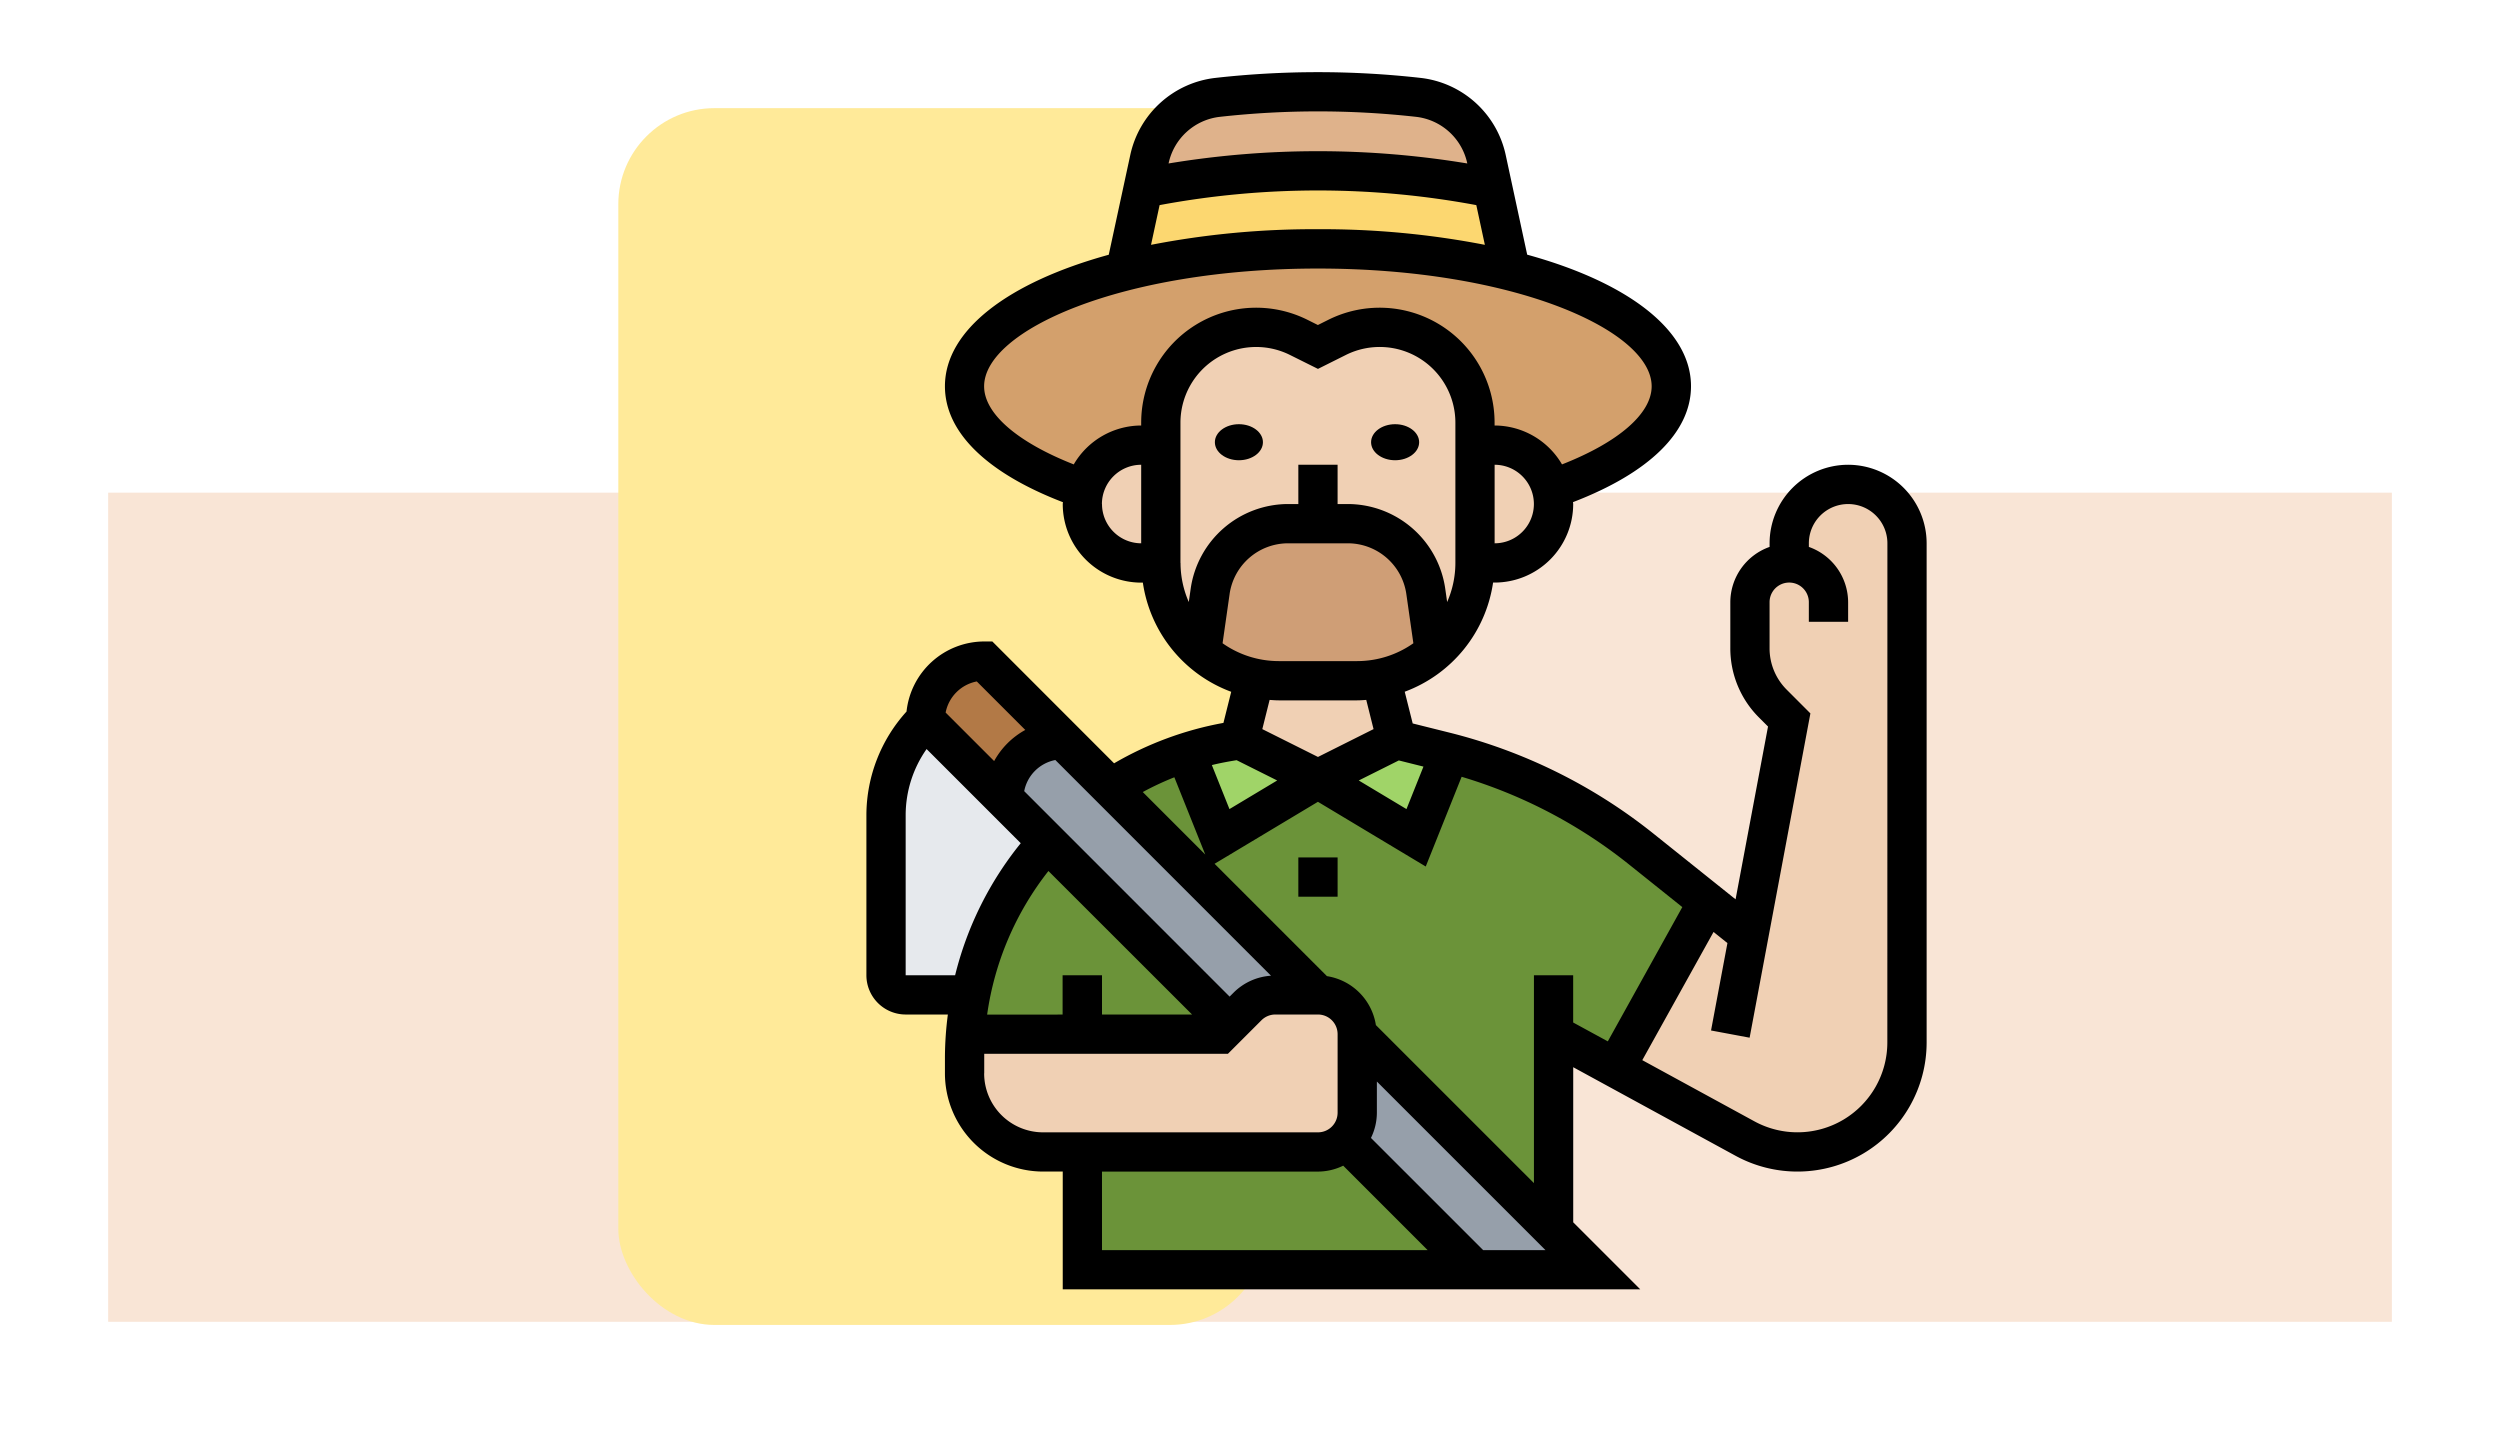 <svg xmlns="http://www.w3.org/2000/svg" xmlns:xlink="http://www.w3.org/1999/xlink" width="208.051" height="119.263" viewBox="0 0 208.051 119.263">
  <defs>
    <filter id="influencer-their-pet-creating-content-online-spaces-social-media" x="0" y="32" width="208.051" height="87" filterUnits="userSpaceOnUse">
      <feOffset dy="3" input="SourceAlpha"/>
      <feGaussianBlur stdDeviation="3" result="blur"/>
      <feFlood flood-opacity="0.161"/>
      <feComposite operator="in" in2="blur"/>
      <feComposite in="SourceGraphic"/>
    </filter>
    <filter id="Rectángulo_401593" x="42.457" y="0" width="71.898" height="119.263" filterUnits="userSpaceOnUse">
      <feOffset dy="3" input="SourceAlpha"/>
      <feGaussianBlur stdDeviation="3" result="blur-2"/>
      <feFlood flood-opacity="0.161"/>
      <feComposite operator="in" in2="blur-2"/>
      <feComposite in="SourceGraphic"/>
    </filter>
  </defs>
  <g id="Grupo_1198128" data-name="Grupo 1198128" transform="translate(-1220.949 -2117)">
    <g transform="matrix(1, 0, 0, 1, 1220.95, 2117)" filter="url(#influencer-their-pet-creating-content-online-spaces-social-media)">
      <path id="influencer-their-pet-creating-content-online-spaces-social-media-2" data-name="influencer-their-pet-creating-content-online-spaces-social-media" d="M0,0H190.051V69H0Z" transform="translate(9 38)" fill="#f9e5d6"/>
    </g>
    <g id="Grupo_1182090" data-name="Grupo 1182090" transform="translate(1031.625 -3625)">
      <g transform="matrix(1, 0, 0, 1, 189.32, 5742)" filter="url(#Rectángulo_401593)">
        <rect id="Rectángulo_401593-2" data-name="Rectángulo 401593" width="53.898" height="101.263" rx="8" transform="translate(51.46 6)" fill="#ffea99"/>
      </g>
    </g>
    <g id="farmer_2979795_1_" data-name="farmer_2979795 (1)" transform="translate(1288.051 2122)">
      <g id="Grupo_1198447" data-name="Grupo 1198447" transform="translate(6.634 2.634)">
        <g id="Grupo_1198428" data-name="Grupo 1198428" transform="translate(16.339 87.267)">
          <path id="Trazado_916973" data-name="Trazado 916973" d="M48.678,66.177H16v-9.8H35.607a3.2,3.2,0,0,0,2.3-.964Z" transform="translate(-16 -55.41)" fill="#6b9339"/>
        </g>
        <g id="Grupo_1198429" data-name="Grupo 1198429" transform="translate(18.708 54.965)">
          <path id="Trazado_916974" data-name="Trazado 916974" d="M26.518,42.764l8.17-4.9,8.17,4.9,2.827-7.042a42.35,42.35,0,0,1,15.849,7.924l5.588,4.477-7.663,13.79L54.295,59.1V75.442L37.956,59.1a3.277,3.277,0,0,0-3.268-3.268L17.45,38.6a26.148,26.148,0,0,1,6.209-2.957Z" transform="translate(-17.45 -35.64)" fill="#6b9339"/>
        </g>
        <g id="Grupo_1198430" data-name="Grupo 1198430" transform="translate(6.601 62.432)">
          <path id="Trazado_916975" data-name="Trazado 916975" d="M19.778,56.206H10.04a27.54,27.54,0,0,1,.441-3.268A26.52,26.52,0,0,1,16.853,40.21L32.032,55.389l-.817.817Z" transform="translate(-10.04 -40.21)" fill="#6b9339"/>
        </g>
        <g id="Grupo_1198431" data-name="Grupo 1198431" transform="translate(38.25 78.427)">
          <path id="Trazado_916976" data-name="Trazado 916976" d="M49.981,69.607h-9.8L29.41,58.839a3.2,3.2,0,0,0,.964-2.3V50L46.713,66.339Z" transform="translate(-29.41 -50)" fill="#969faa"/>
        </g>
        <g id="Grupo_1198432" data-name="Grupo 1198432" transform="translate(9.803 53.919)">
          <path id="Trazado_916977" data-name="Trazado 916977" d="M20.9,39,38.142,56.241H34.6a3.278,3.278,0,0,0-2.32.964L30.79,58.692,15.611,43.513,12,39.9A4.9,4.9,0,0,1,16.9,35Z" transform="translate(-12 -35)" fill="#969faa"/>
        </g>
        <g id="Grupo_1198433" data-name="Grupo 1198433" transform="translate(3.268 47.383)">
          <path id="Trazado_916978" data-name="Trazado 916978" d="M12.9,31l6.536,6.536a4.9,4.9,0,0,0-4.9,4.9L8,35.9A4.909,4.909,0,0,1,12.9,31Z" transform="translate(-8 -31)" fill="#b27946"/>
        </g>
        <g id="Grupo_1198434" data-name="Grupo 1198434" transform="translate(0 52.285)">
          <path id="Trazado_916979" data-name="Trazado 916979" d="M15.8,40.536l3.611,3.611a26.52,26.52,0,0,0-6.372,12.728H7.634A1.639,1.639,0,0,1,6,55.241V41.892A11.168,11.168,0,0,1,9.268,34Z" transform="translate(-6 -34)" fill="#e6e9ed"/>
        </g>
        <g id="Grupo_1198435" data-name="Grupo 1198435" transform="translate(35.946 53.919)">
          <path id="Trazado_916980" data-name="Trazado 916980" d="M39,36.127,36.17,43.17,28,38.268,34.536,35,38.6,36.013a3.548,3.548,0,0,1,.392.114Z" transform="translate(-28 -35)" fill="#a0d468"/>
        </g>
        <g id="Grupo_1198436" data-name="Grupo 1198436" transform="translate(24.917 53.919)">
          <path id="Trazado_916981" data-name="Trazado 916981" d="M32.279,38.268l-8.17,4.9L21.25,36.046A25.338,25.338,0,0,1,25.743,35Z" transform="translate(-21.25 -35)" fill="#a0d468"/>
        </g>
        <g id="Grupo_1198437" data-name="Grupo 1198437" transform="translate(19.917 6.536)">
          <path id="Trazado_916982" data-name="Trazado 916982" d="M48.76,7.487l1.487,6.9a65.881,65.881,0,0,0-16.029-1.846A65.881,65.881,0,0,0,18.19,14.382l1.487-6.9A68.154,68.154,0,0,1,34.219,6,68.154,68.154,0,0,1,48.76,7.487Z" transform="translate(-18.19 -6)" fill="#fcd770"/>
        </g>
        <g id="Grupo_1198438" data-name="Grupo 1198438" transform="translate(21.404)">
          <path id="Trazado_916983" data-name="Trazado 916983" d="M47.661,7.588l.523,2.435A68.154,68.154,0,0,0,33.642,8.536,68.154,68.154,0,0,0,19.1,10.022l.523-2.435a6.531,6.531,0,0,1,5.67-5.114,73.8,73.8,0,0,1,16.7,0A6.531,6.531,0,0,1,47.661,7.588Z" transform="translate(-19.1 -2)" fill="#dfb28b"/>
        </g>
        <g id="Grupo_1198439" data-name="Grupo 1198439" transform="translate(6.536 13.071)">
          <path id="Trazado_916984" data-name="Trazado 916984" d="M68.821,21.437c0,3.415-3.856,6.487-9.95,8.578h-.016a4.875,4.875,0,0,0-4.738-3.676H52.482V24.46a7.921,7.921,0,0,0-7.924-7.924,8.021,8.021,0,0,0-3.546.833l-1.6.8-1.6-.8a8.021,8.021,0,0,0-3.546-.833,7.921,7.921,0,0,0-7.924,7.924v1.879H24.705a4.875,4.875,0,0,0-4.738,3.676C13.856,27.924,10,24.852,10,21.437c0-4.019,5.327-7.549,13.382-9.591A65.881,65.881,0,0,1,39.41,10a65.881,65.881,0,0,1,16.029,1.846C63.494,13.889,68.821,17.418,68.821,21.437Z" transform="translate(-10 -10)" fill="#d3a06c"/>
        </g>
        <g id="Grupo_1198440" data-name="Grupo 1198440" transform="translate(6.536 75.16)">
          <path id="Trazado_916985" data-name="Trazado 916985" d="M10.065,51.268H31.241l.817-.817,1.487-1.487A3.278,3.278,0,0,1,35.865,48H39.41a3.277,3.277,0,0,1,3.268,3.268V57.8a3.292,3.292,0,0,1-3.268,3.268H16.536A6.534,6.534,0,0,1,10,54.536V53.13C10,52.51,10.016,51.889,10.065,51.268Z" transform="translate(-10 -48)" fill="#f0d0b4"/>
        </g>
        <g id="Grupo_1198441" data-name="Grupo 1198441" transform="translate(60.716 32.678)">
          <path id="Trazado_916986" data-name="Trazado 916986" d="M57.6,28.536V26.9a4.9,4.9,0,0,1,9.8,0V68.436a9.118,9.118,0,0,1-13.48,8.006L43.16,70.56l7.663-13.79,3.431,2.745L57.6,41.607l-1.356-1.356a6.542,6.542,0,0,1-1.912-4.624V31.8A3.292,3.292,0,0,1,57.6,28.536Z" transform="translate(-43.16 -22)" fill="#f0d0b4"/>
        </g>
        <g id="Grupo_1198442" data-name="Grupo 1198442" transform="translate(49.017 29.41)">
          <path id="Trazado_916987" data-name="Trazado 916987" d="M42.372,23.676a4.35,4.35,0,0,1,.163,1.225,4.909,4.909,0,0,1-4.9,4.9H36V20h1.634a4.875,4.875,0,0,1,4.738,3.676Z" transform="translate(-36 -20)" fill="#f0d0b4"/>
        </g>
        <g id="Grupo_1198443" data-name="Grupo 1198443" transform="translate(29.41 48.821)">
          <path id="Trazado_916988" data-name="Trazado 916988" d="M35.8,31.88l1.274,5.1-6.536,3.268L24,36.978l1.274-5.1a9.938,9.938,0,0,0,1.993.2H33.8A9.938,9.938,0,0,0,35.8,31.88Z" transform="translate(-24 -31.88)" fill="#f0d0b4"/>
        </g>
        <g id="Grupo_1198444" data-name="Grupo 1198444" transform="translate(22.875 19.607)">
          <path id="Trazado_916989" data-name="Trazado 916989" d="M33.071,30.339h-2.5a6.53,6.53,0,0,0-6.47,5.6l-.719,5.065A9.758,9.758,0,0,1,20,33.607V21.924A7.921,7.921,0,0,1,27.924,14a8.021,8.021,0,0,1,3.546.833l1.6.8,1.6-.8A8.021,8.021,0,0,1,38.218,14a7.921,7.921,0,0,1,7.924,7.924V33.607a9.758,9.758,0,0,1-3.382,7.4l-.719-5.065a6.529,6.529,0,0,0-6.47-5.6Z" transform="translate(-20 -14)" fill="#f0d0b4"/>
        </g>
        <g id="Grupo_1198445" data-name="Grupo 1198445" transform="translate(16.339 29.41)">
          <path id="Trazado_916990" data-name="Trazado 916990" d="M22.536,20v9.8H20.9A4.909,4.909,0,0,1,16,24.9a4.35,4.35,0,0,1,.163-1.225A4.875,4.875,0,0,1,20.9,20Z" transform="translate(-16 -20)" fill="#f0d0b4"/>
        </g>
        <g id="Grupo_1198446" data-name="Grupo 1198446" transform="translate(26.257 35.946)">
          <path id="Trazado_916991" data-name="Trazado 916991" d="M40.729,29.6l.719,5.065a9.7,9.7,0,0,1-4.428,2.206,9.938,9.938,0,0,1-1.993.2H28.491a9.938,9.938,0,0,1-1.993-.2,9.7,9.7,0,0,1-4.428-2.206l.719-5.065a6.529,6.529,0,0,1,6.47-5.6h5a6.529,6.529,0,0,1,6.47,5.6Z" transform="translate(-22.07 -24)" fill="#cf9e76"/>
        </g>
      </g>
      <g id="Grupo_1198448" data-name="Grupo 1198448" transform="translate(5 1)">
        <ellipse id="Elipse_12135" data-name="Elipse 12135" cx="2" cy="1.5" rx="2" ry="1.5" transform="translate(29 29.302)"/>
        <ellipse id="Elipse_12136" data-name="Elipse 12136" cx="2" cy="1.5" rx="2" ry="1.5" transform="translate(42 29.302)"/>
        <path id="Trazado_916992" data-name="Trazado 916992" d="M86.7,33.678a6.542,6.542,0,0,0-6.536,6.536v.3a4.9,4.9,0,0,0-3.268,4.6v3.828a8.119,8.119,0,0,0,2.394,5.777l.743.743-2.7,14.38-6.885-5.508a44.4,44.4,0,0,0-16.859-8.348l-3.126-.781L49.8,52.566a11.453,11.453,0,0,0,7.353-9.085h.131a6.542,6.542,0,0,0,6.536-6.536c0-.054-.015-.1-.016-.157,6.322-2.428,9.82-5.817,9.82-9.647,0-4.691-5.3-8.653-13.633-10.947L58.2,7.882a8.192,8.192,0,0,0-7.088-6.4,76.553,76.553,0,0,0-17.06,0,8.192,8.192,0,0,0-7.088,6.4L25.169,16.2c-8.336,2.294-13.633,6.256-13.633,10.947,0,3.83,3.5,7.219,9.82,9.647,0,.054-.016.1-.016.157a6.542,6.542,0,0,0,6.536,6.536h.131a11.455,11.455,0,0,0,7.353,9.085l-.647,2.588a28.048,28.048,0,0,0-9.1,3.363L15.48,48.383H14.8A6.521,6.521,0,0,0,8.34,54.215,12.876,12.876,0,0,0,5,62.807V76.16a3.271,3.271,0,0,0,3.268,3.268h3.511a28.343,28.343,0,0,0-.243,3.5v1.4a8.179,8.179,0,0,0,8.17,8.17h1.634v9.8H69.4l-5.578-5.578V83.814l13.516,7.374a10.751,10.751,0,0,0,15.895-9.437V40.214A6.542,6.542,0,0,0,86.7,33.678ZM39.186,59.951l-3.972,2.382L33.749,58.67c.676-.168,1.366-.294,2.06-.407Zm10.122-1.667,2.051.513-1.413,3.536-3.972-2.382ZM45.081,40.214a4.923,4.923,0,0,1,4.851,4.209l.587,4.109a8.111,8.111,0,0,1-4.671,1.485H39.312a8.111,8.111,0,0,1-4.671-1.485l.587-4.109a4.922,4.922,0,0,1,4.851-4.209Zm12.2,0V33.678a3.268,3.268,0,1,1,0,6.536ZM34.423,4.722a73.789,73.789,0,0,1,16.313,0A4.93,4.93,0,0,1,55,8.57l.008.034a76.109,76.109,0,0,0-24.862,0l.008-.034a4.932,4.932,0,0,1,4.266-3.848ZM29.4,12.07a71.825,71.825,0,0,1,26.357,0l.712,3.305a71,71,0,0,0-13.891-1.3,71,71,0,0,0-13.891,1.3Zm-4.8,24.876a3.271,3.271,0,0,1,3.268-3.268v6.536A3.271,3.271,0,0,1,24.607,36.946Zm3.268-6.774v.239a6.518,6.518,0,0,0-5.611,3.237c-4.686-1.845-7.46-4.224-7.46-6.5,0-4.637,11.406-9.8,27.776-9.8s27.776,5.166,27.776,9.8c0,2.281-2.774,4.66-7.46,6.5a6.518,6.518,0,0,0-5.611-3.237v-.239a9.565,9.565,0,0,0-13.842-8.555l-.863.431-.863-.431a9.565,9.565,0,0,0-13.842,8.555Zm3.268,11.676V30.172a6.3,6.3,0,0,1,9.114-5.632L42.58,25.7,44.9,24.54a6.3,6.3,0,0,1,9.116,5.632V41.847a8.1,8.1,0,0,1-.686,3.255l-.163-1.142a8.209,8.209,0,0,0-8.086-7.014h-.868V33.678H40.946v3.268h-.868a8.209,8.209,0,0,0-8.086,7.014L31.829,45.1a8.1,8.1,0,0,1-.686-3.255Zm8.17,11.437h6.536c.255,0,.507-.021.756-.038l.608,2.43L42.58,57.994l-4.632-2.317.608-2.43C38.806,53.264,39.057,53.285,39.312,53.285Zm-8.678,6.4,2.572,6.429-5.2-5.2a24.307,24.307,0,0,1,2.629-1.229Zm-9.3,16.48v3.268H15.049a24.93,24.93,0,0,1,5.1-11.947L32.1,79.427H24.607V76.16ZM35.565,77.6l-.338.338L18.133,60.84a3.271,3.271,0,0,1,2.591-2.591L38.672,76.2a4.844,4.844,0,0,0-3.106,1.4ZM14.186,51.71l4.036,4.036a6.546,6.546,0,0,0-2.591,2.591L11.594,54.3A3.271,3.271,0,0,1,14.186,51.71Zm-1.8,24.45H8.268V62.807a9.579,9.579,0,0,1,1.742-5.47l7.835,7.835A28.153,28.153,0,0,0,12.384,76.16Zm2.42,8.17v-1.4c0-.078,0-.155,0-.234H35.087l2.789-2.789a1.642,1.642,0,0,1,1.155-.479H42.58a1.635,1.635,0,0,1,1.634,1.634V87.6a1.635,1.635,0,0,1-1.634,1.634H19.705A4.908,4.908,0,0,1,14.8,84.329Zm9.8,8.17H42.58a4.821,4.821,0,0,0,2.1-.492l7.027,7.027h-27.1Zm31.721,6.536L46.99,89.7a4.821,4.821,0,0,0,.492-2.1V85.005L61.51,99.034ZM60.553,76.16v17.3L47.4,80.308a4.886,4.886,0,0,0-4.073-4.073l-9.351-9.351,8.6-5.158,8.973,5.385,2.987-7.467a41.139,41.139,0,0,1,13.865,7.245l4.5,3.6L66.7,81.663l-2.882-1.57V76.16Zm29.41,5.591A7.48,7.48,0,0,1,78.9,88.317L69.57,83.226,75.5,72.558l1.155.925-1.364,7.274,3.211.6L83.56,54.37,81.6,52.407a4.858,4.858,0,0,1-1.438-3.464V45.115a1.634,1.634,0,0,1,3.268,0v1.634H86.7V45.115a4.9,4.9,0,0,0-3.268-4.6v-.3a3.268,3.268,0,0,1,6.536,0Z" transform="translate(-5 -1)"/>
        <path id="Trazado_916993" data-name="Trazado 916993" d="M27,41h3.268v3.268H27Z" transform="translate(8.946 24.356)"/>
      </g>
    </g>
  </g>
</svg>
